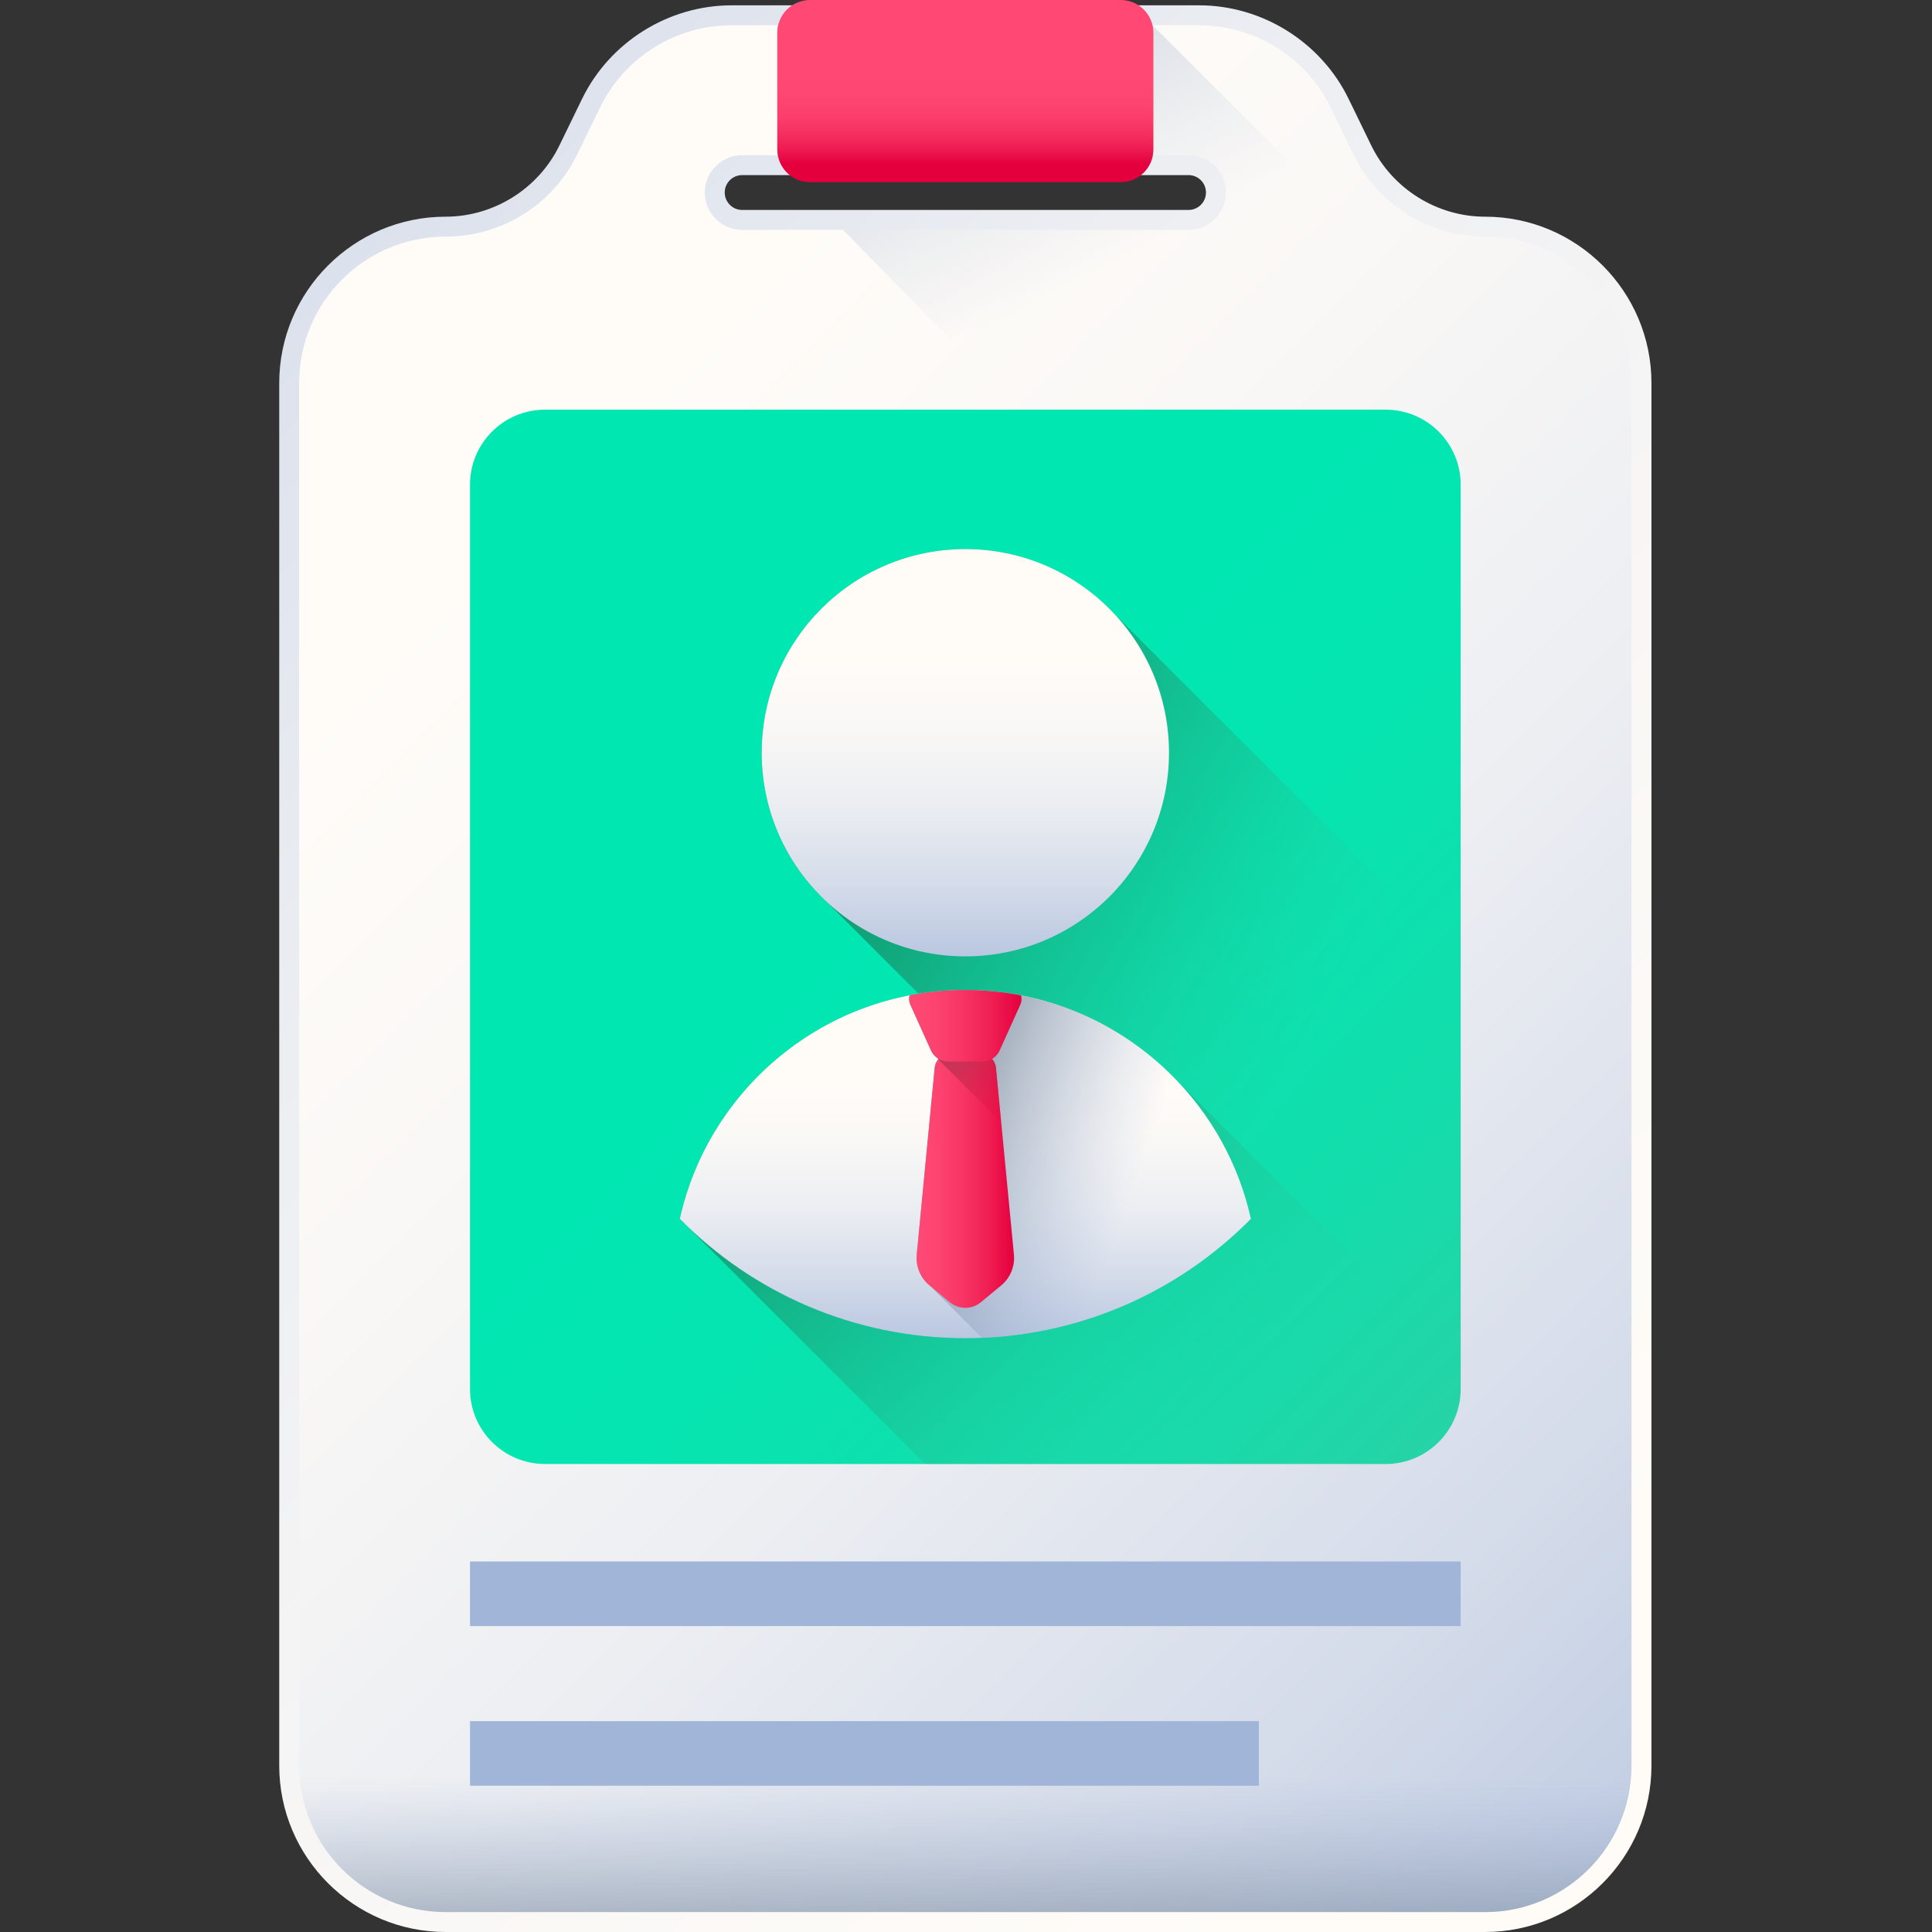 <!--
  - Copyright (c) 2023. Selldone® Business OS™
  -
  - Author: M.Pajuhaan
  - Web: https://selldone.com
  - ━━━━━━━━━━━━━━━━━━━━━━━━━━━━━━━━━━━━━━━━━━━━━━━━━━━━━━
  -
  - All rights reserved. In the weave of time, where traditions and innovations intermingle, this content was crafted.
  - From the essence of thought, through the corridors of creativity, each word, and sentiment has been molded.
  - Not just to exist, but to inspire. Like an artist's stroke or a sculptor's chisel, every nuance is deliberate.
  - Our journey is not just about reaching a destination, but about creating a masterpiece.
  - Tread carefully, for you're treading on dreams.
  -->

<svg height="512pt" viewBox="-74 0 512 512" width="512pt" xmlns="http://www.w3.org/2000/svg" xmlns:xlink="http://www.w3.org/1999/xlink"><rect x="-74" y="0" width="512" height="512" fill="#333333" stroke="none"/><linearGradient id="a"><stop offset="0" stop-color="#fffcf8"/><stop offset=".188" stop-color="#faf8f6"/><stop offset=".404" stop-color="#eceef2"/><stop offset=".635" stop-color="#d5dcea"/><stop offset=".875" stop-color="#b5c4df"/><stop offset="1" stop-color="#a1b5d8"/></linearGradient><linearGradient id="b" gradientUnits="userSpaceOnUse" x1="337.346" x2="-276.396" xlink:href="#a" y1="440.231" y2="-173.51"/><linearGradient id="c" gradientUnits="userSpaceOnUse" x1="44.788" x2="466.251" xlink:href="#a" y1="147.674" y2="569.137"/><linearGradient id="d" gradientUnits="userSpaceOnUse" x1="232.954" x2="152.417" y1="63.722" y2="-91.291"><stop offset="0" stop-color="#a1b5d8" stop-opacity="0"/><stop offset=".385" stop-color="#8fa0bb" stop-opacity=".384"/><stop offset="1" stop-color="#748290"/></linearGradient><linearGradient id="e" gradientUnits="userSpaceOnUse" x1="181.826" x2="181.826" y1="16.79" y2="43.456"><stop offset="0" stop-color="#ff4974"/><stop offset=".326" stop-color="#fe4672"/><stop offset=".532" stop-color="#fb3e6c"/><stop offset=".705" stop-color="#f52f60"/><stop offset=".859" stop-color="#ee1a51"/><stop offset="1" stop-color="#e4003d"/></linearGradient><linearGradient id="f" gradientUnits="userSpaceOnUse" x1="181.826" x2="181.826" y1="470.951" y2="533.629"><stop offset="0" stop-color="#a1b5d8" stop-opacity="0"/><stop offset=".034" stop-color="#9fb3d5" stop-opacity=".035"/><stop offset=".452" stop-color="#8898af" stop-opacity=".451"/><stop offset=".788" stop-color="#798898" stop-opacity=".788"/><stop offset="1" stop-color="#748290"/></linearGradient><linearGradient id="g" gradientUnits="userSpaceOnUse" x1="155.809" x2="358.529" y1="222.252" y2="424.973"><stop offset="0" stop-color="#00e7b2"/><stop offset=".246" stop-color="#05e5b1"/><stop offset=".53" stop-color="#13ddac"/><stop offset=".832" stop-color="#2ad1a5"/><stop offset="1" stop-color="#3ac9a0"/></linearGradient><linearGradient id="h"><stop offset="0" stop-color="#3ac9a0" stop-opacity="0"/><stop offset=".035" stop-color="#38c69d" stop-opacity=".035"/><stop offset=".417" stop-color="#23aa82" stop-opacity=".416"/><stop offset=".751" stop-color="#169971" stop-opacity=".753"/><stop offset="1" stop-color="#11936b"/></linearGradient><linearGradient id="i" gradientUnits="userSpaceOnUse" x1="272.311" x2="150.36" xlink:href="#h" y1="282.464" y2="211.653"/><linearGradient id="j" gradientUnits="userSpaceOnUse" x1="245.523" x2="137.559" xlink:href="#h" y1="380.216" y2="266.133"/><linearGradient id="k" gradientUnits="userSpaceOnUse" x1="181.826" x2="181.826" xlink:href="#a" y1="174.6" y2="268.242"/><linearGradient id="l" gradientUnits="userSpaceOnUse" x1="181.826" x2="181.826" xlink:href="#a" y1="287.235" y2="367.277"/><linearGradient id="m" gradientUnits="userSpaceOnUse" x1="224.545" x2="163.543" y1="320.452" y2="298.806"><stop offset="0" stop-color="#a1b5d8" stop-opacity="0"/><stop offset=".256" stop-color="#98abca" stop-opacity=".255"/><stop offset=".736" stop-color="#8292a6" stop-opacity=".737"/><stop offset="1" stop-color="#748290"/></linearGradient><linearGradient id="n"><stop offset="0" stop-color="#ff4974"/><stop offset=".211" stop-color="#fd4470"/><stop offset=".469" stop-color="#f83565"/><stop offset=".748" stop-color="#ef1d52"/><stop offset="1" stop-color="#e4003d"/></linearGradient><linearGradient id="o" gradientUnits="userSpaceOnUse" x1="168.906" x2="194.746" xlink:href="#n" y1="312.96" y2="312.96"/><linearGradient id="p" gradientUnits="userSpaceOnUse" x1="196.811" x2="174.398" y1="295.722" y2="273.308"><stop offset="0" stop-color="#e4003d" stop-opacity="0"/><stop offset=".584" stop-color="#bd294b" stop-opacity=".584"/><stop offset="1" stop-color="#a64153"/></linearGradient><linearGradient id="q" gradientUnits="userSpaceOnUse" x1="166.931" x2="196.718" xlink:href="#n" y1="271.84" y2="271.84"/><path d="m44.094 512c-24.312 0-44.094-19.781-44.094-44.094v-366.391c0-24.312 19.781-44.09 44.094-44.09 12.746 0 24.582-7.406 30.152-18.871l5.996-12.332c7.332-15.074 22.895-24.812 39.656-24.812h123.855c16.758 0 32.324 9.738 39.652 24.812l5.996 12.332c5.574 11.465 17.41 18.871 30.156 18.871 24.312 0 44.094 19.777 44.094 44.09v366.391c0 24.312-19.781 44.094-44.094 44.094zm78.586-465.598c-2.547 0-4.621 2.07-4.621 4.617s2.074 4.621 4.621 4.621h118.293c2.547 0 4.621-2.07 4.621-4.621 0-2.547-2.074-4.617-4.621-4.617zm0 0" fill="url(#b)"/><path d="m319.559 62.707c-14.855 0-28.406-8.48-34.902-21.84l-5.996-12.336c-6.496-13.359-20.051-21.84-34.906-21.84h-123.855c-14.855 0-28.406 8.48-34.902 21.84l-5.996 12.336c-6.496 13.359-20.051 21.84-34.906 21.84-21.434 0-38.812 17.375-38.812 38.809v366.391c0 21.434 17.379 38.812 38.812 38.812h275.465c21.434 0 38.812-17.379 38.812-38.812v-366.391c0-21.434-17.379-38.809-38.812-38.809zm-78.586-1.785h-118.293c-5.469 0-9.902-4.43-9.902-9.898s4.434-9.902 9.902-9.902h118.293c5.469 0 9.902 4.434 9.902 9.902s-4.434 9.898-9.902 9.898zm0 0" fill="url(#c)"/><path d="m358.367 133.637v13.418h-124.555l-84.383-86.125h91.543c5.473 0 9.898-4.438 9.898-9.91 0-5.461-4.426-9.898-9.898-9.898h-108.848c-.098-.488-.137-.992-.137-1.512v-30.93c0-.688.074-1.344.23-1.988h99.215zm0 0" fill="url(#d)"/><path d="m222.984 48.285h-82.316c-4.793 0-8.68-3.883-8.68-8.676v-30.93c0-4.793 3.887-8.68 8.68-8.68h82.316c4.793 0 8.68 3.887 8.68 8.68v30.926c0 4.797-3.887 8.68-8.68 8.68zm0 0" fill="url(#e)"/><path d="m5.281 443.914v23.992c0 21.434 17.379 38.812 38.812 38.812h275.465c21.434 0 38.812-17.379 38.812-38.812v-23.992zm0 0" fill="url(#f)"/><path d="m293.215 387.973h-222.777c-10.977 0-19.879-8.902-19.879-19.879v-239.645c0-10.98 8.902-19.883 19.879-19.883h222.777c10.977 0 19.879 8.902 19.879 19.883v239.645c0 10.977-8.902 19.879-19.879 19.879zm0 0" fill="url(#g)"/><path d="m313.094 368.094v-113.609l-91.555-91.555c-9.867-10.707-24.008-17.422-39.711-17.422-29.805 0-53.973 24.164-53.973 53.969 0 15.703 6.719 29.844 17.422 39.711l148.746 148.746c10.602-.43 19.07-9.137 19.07-19.84zm0 0" fill="url(#i)"/><path d="m236.637 285.078c-14.023-14.023-33.402-22.711-54.809-22.711-4.215 0-8.344.344-12.387.984-31.379 5.039-56.461 28.902-63.285 59.652l65.043 64.969h122.016c10.977 0 19.879-8.902 19.879-19.879v-6.531zm0 0" fill="url(#j)"/><path d="m235.797 199.477c0 29.809-24.164 53.973-53.969 53.973-29.809 0-53.973-24.164-53.973-53.973 0-29.805 24.164-53.969 53.973-53.969 29.805 0 53.969 24.164 53.969 53.969zm0 0" fill="url(#k)"/><path d="m257.496 323.004c-19.273 19.531-46.062 31.629-75.668 31.629-29.609 0-56.398-12.098-75.672-31.629 7.703-34.699 38.648-60.637 75.672-60.637 21.406 0 40.785 8.684 54.809 22.711 10.234 10.219 17.617 23.297 20.859 37.926zm0 0" fill="url(#l)"/><path d="m257.496 323.004c-.305.312-.617.613-.934.918-18.223 18.039-42.949 29.504-70.344 30.605l-13.68-13.711-.211-.168c-2.414-1.996-3.672-5.051-3.387-8.176l4.766-49.508c.09-.867.457-1.641 1.008-2.258-.051-.066-.09-.133-.145-.211-.773-.5-1.43-1.207-1.824-2.086l-5.48-12.148c-.383-.824-.422-1.703-.199-2.492.695-.129 1.391-.262 2.102-.367.496-.09 1.008-.172 1.508-.234.395-.066.801-.121 1.207-.172.457-.051.918-.117 1.391-.156.562-.066 1.129-.121 1.691-.172.551-.051 1.117-.09 1.68-.133.578-.039 1.156-.062 1.73-.09 1.145-.051 2.297-.078 3.453-.078 2.113 0 4.211.078 6.281.25.551.051 1.105.09 1.641.156 1.117.105 2.23.25 3.332.406.539.078 1.09.172 1.625.262.633.094 1.262.211 1.879.344 15.492 2.977 29.332 10.57 40.051 21.289 10.234 10.223 17.617 23.301 20.859 37.93zm0 0" fill="url(#m)"/><path d="m191.324 340.652-5.395 4.465c-2.383 1.969-5.824 1.969-8.207 0l-5.395-4.465c-2.414-1.996-3.68-5.059-3.379-8.176l4.762-49.508c.199-2.066 1.934-3.645 4.012-3.645h8.207c2.078 0 3.812 1.578 4.012 3.645l4.762 49.508c.301 3.117-.965 6.18-3.379 8.176zm0 0" fill="url(#o)"/><path d="m189.941 282.969c-.199-2.066-1.934-3.645-4.012-3.645h-8.207c-1.227 0-2.32.559-3.062 1.43l16.672 16.672zm0 0" fill="url(#p)"/><path d="m196.387 266.266-5.48 12.145c-.801 1.773-2.559 2.902-4.516 2.902h-9.129c-1.953 0-3.711-1.129-4.512-2.902l-5.484-12.145c-.379-.828-.418-1.707-.195-2.496 4.773-.918 9.707-1.402 14.758-1.402s9.98.484 14.758 1.418c.223.789.168 1.652-.199 2.48zm0 0" fill="url(#q)"/><g fill="#a1b5d8"><path d="m50.559 413.805h262.535v17.121h-262.535zm0 0"/><path d="m50.559 456.117h209.055v17.125h-209.055zm0 0"/></g></svg>